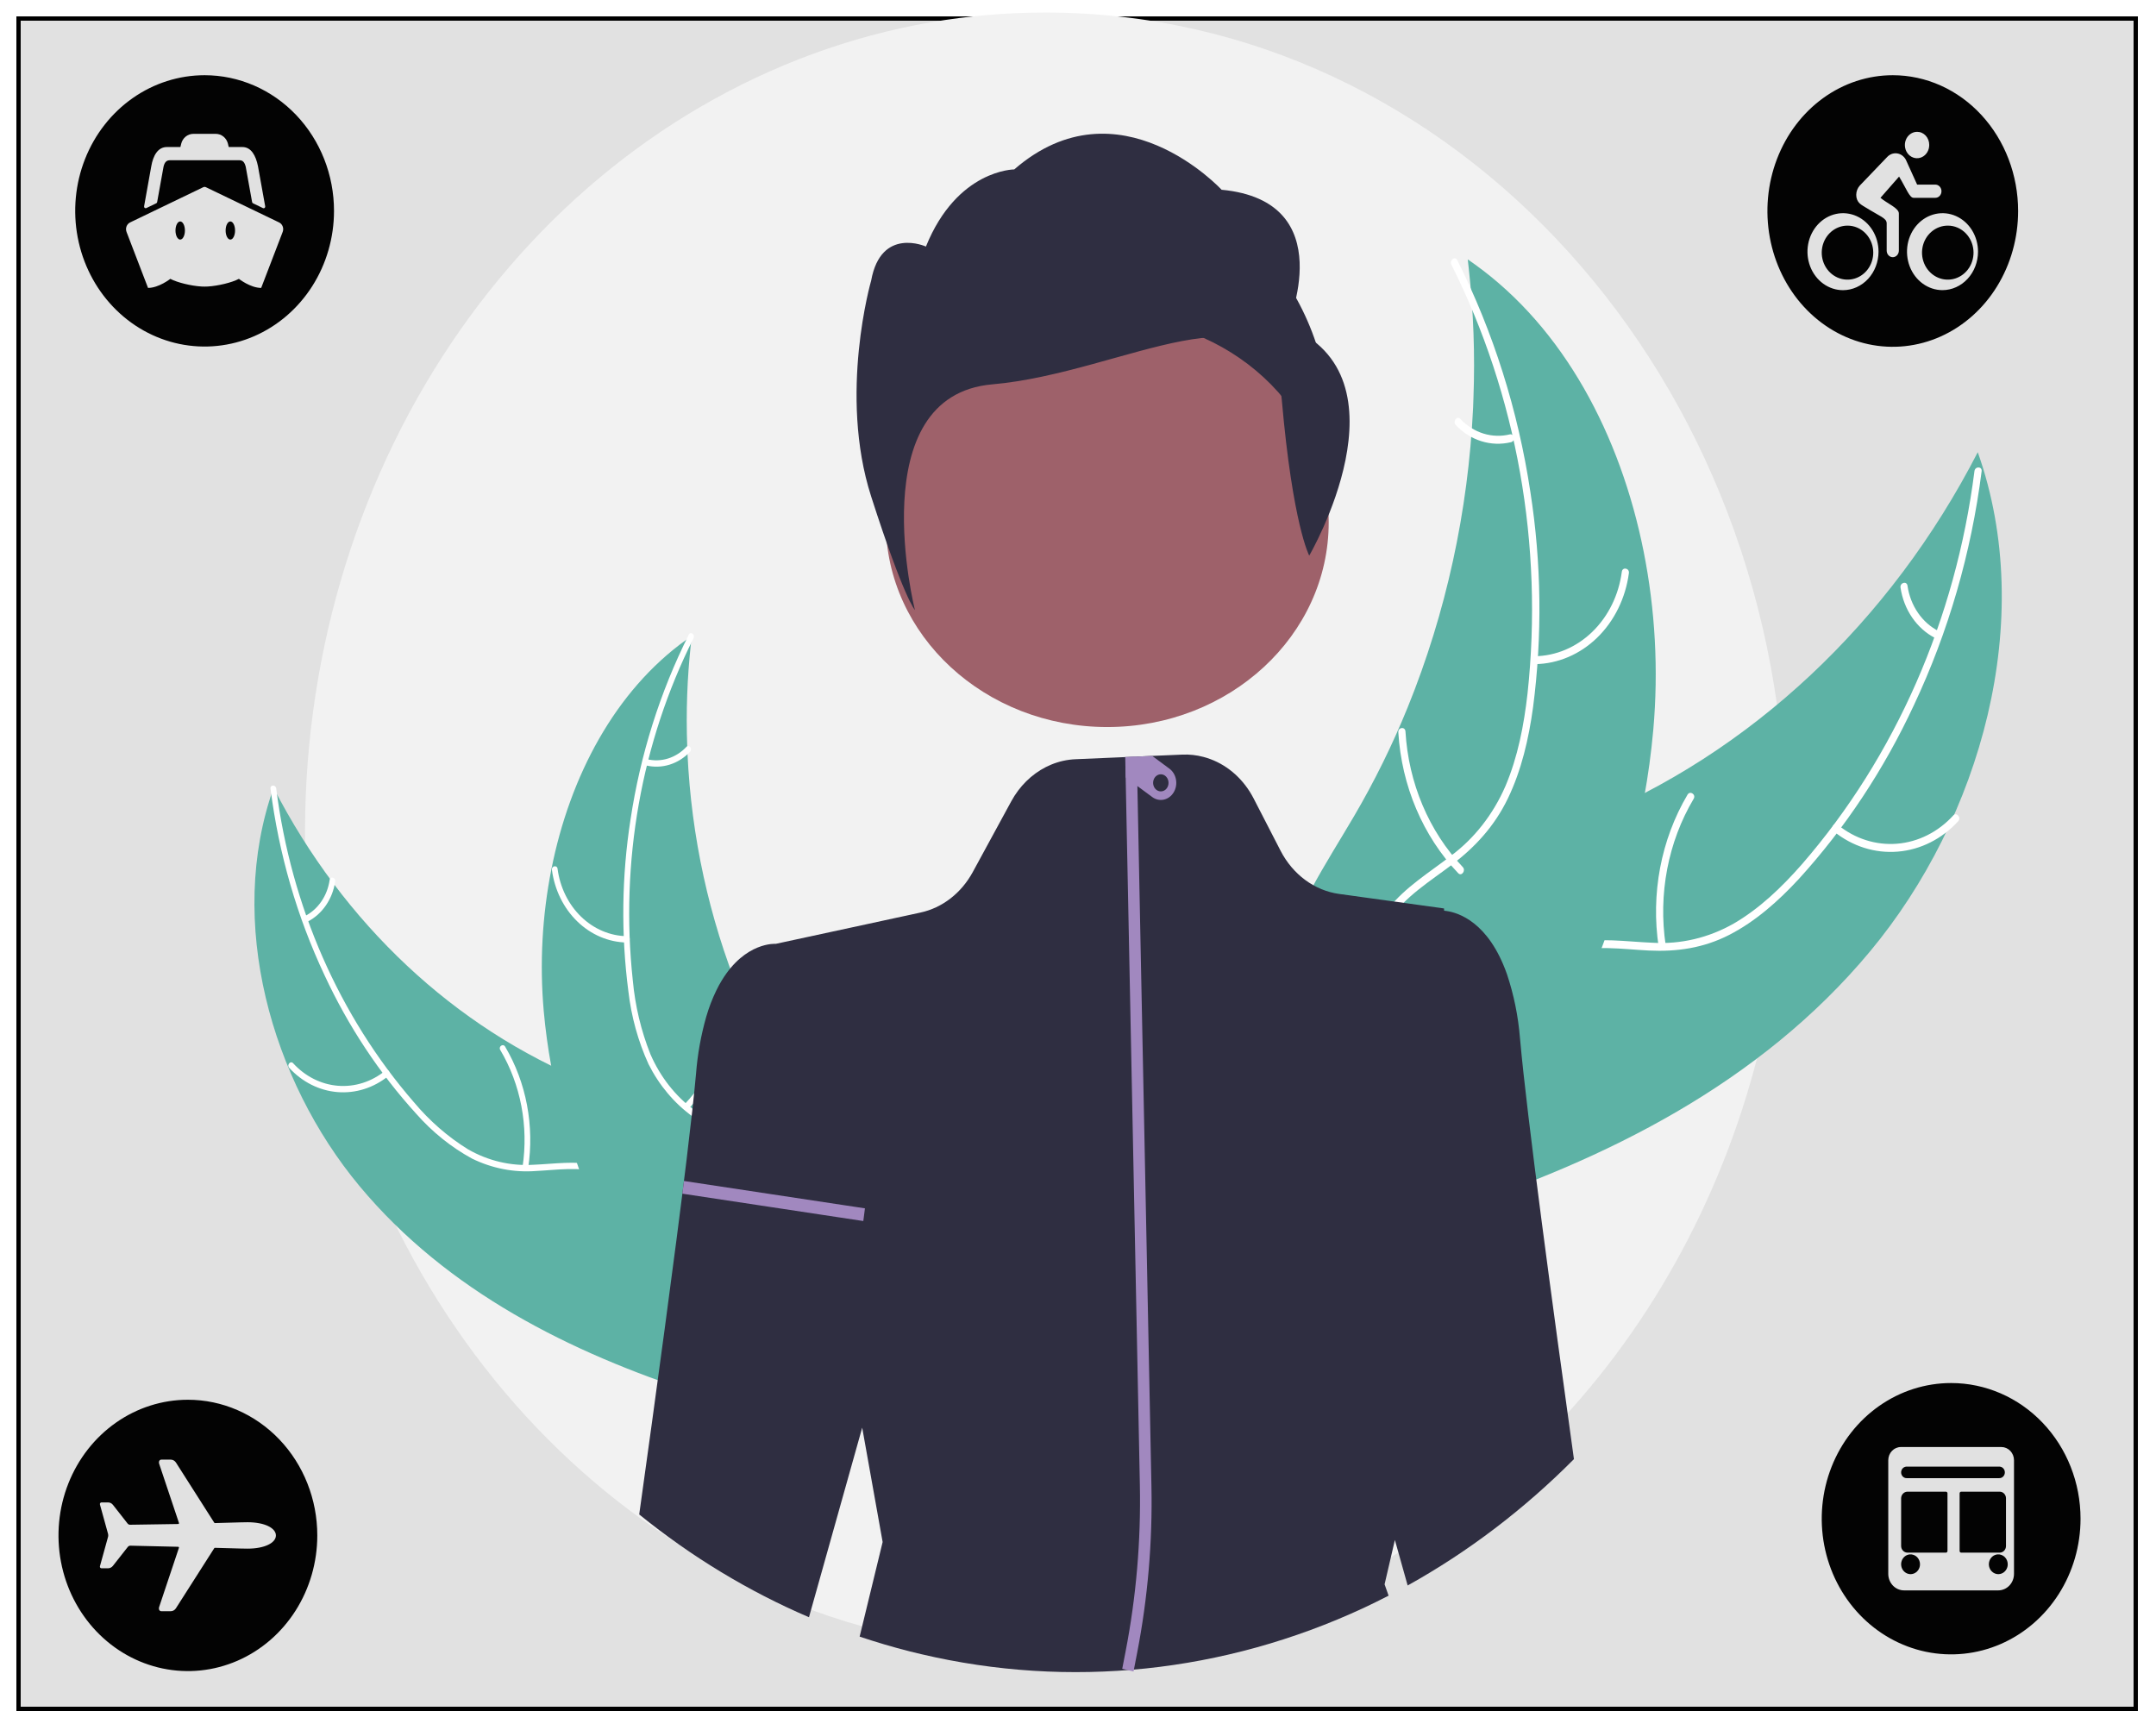 <svg width="516" height="414" viewBox="0 0 516 414" fill="none" xmlns="http://www.w3.org/2000/svg">
<path d="M92.296 186.843L82.304 175.928L93.016 165.746L103.008 176.662L92.296 186.843ZM83.897 175.984L92.351 185.22L101.415 176.605L92.961 167.369L83.897 175.984Z" fill="#F0F0F0"/>
<g filter="url(#filter0_d)">
<rect x="4" width="507.635" height="405.567" fill="#C4C4C4" fill-opacity="0.5" shape-rendering="crispEdges"/>
<rect x="4.5" y="0.5" width="506.635" height="404.567" stroke="black" shape-rendering="crispEdges"/>
</g>
<path d="M427.419 199.143C427.407 235.544 418.252 271.224 400.977 302.199C383.702 333.174 358.987 358.223 329.593 374.548C328.089 375.386 326.569 376.2 325.034 376.99C285.358 397.369 240.29 400.857 198.439 386.787C194.331 385.398 190.289 383.852 186.311 382.149C149.933 366.573 119.211 338.152 98.908 301.289C78.605 264.427 69.853 221.181 74.01 178.254C78.166 135.328 94.998 95.117 121.897 63.853C148.797 32.59 184.262 12.019 222.796 5.329C231.866 3.776 241.03 2.997 250.208 3C348.08 3 427.419 90.815 427.419 199.143Z" fill="#F2F2F2"/>
<path d="M447.576 227.68C473.994 195.933 487.587 148.402 473.343 108.224C452.358 149.01 419.014 180.265 379.213 196.46C363.843 202.644 346.165 207.751 337.816 223.316C332.621 233.001 332.253 245.123 334.607 256.08C336.962 267.038 341.798 277.114 346.587 287.053L346.617 289.864C384.029 277.693 421.158 259.428 447.576 227.68Z" fill="#5DB2A5"/>
<path d="M472.549 112.757C468.064 148.136 453.622 181.051 431.274 206.827C426.456 212.318 421.137 217.423 414.988 221.005C408.97 224.446 402.23 226.04 395.467 225.623C389.155 225.374 382.723 224.31 376.466 225.763C369.87 227.296 364.651 232.01 361.266 238.368C357.123 246.148 355.753 255.111 354.689 263.927C353.507 273.717 352.42 283.905 347.369 292.331C346.757 293.352 348.224 294.343 348.835 293.324C357.622 278.665 354.661 259.947 360.585 244.142C363.349 236.768 368.138 230.27 375.304 228.036C381.57 226.083 388.203 227.174 394.593 227.487C401.302 227.816 407.689 226.904 413.832 223.759C420.116 220.543 425.627 215.657 430.55 210.327C441.634 198.149 450.92 184.118 458.066 168.748C466.309 151.256 471.789 132.333 474.267 112.796C474.42 111.586 472.701 111.556 472.549 112.757V112.757Z" fill="white"/>
<path d="M438.912 198.996C443.328 202.559 448.745 204.269 454.195 203.819C459.645 203.37 464.773 200.791 468.663 196.543C469.448 195.68 468.274 194.29 467.488 195.154C463.872 199.117 459.095 201.519 454.019 201.926C448.943 202.333 443.903 200.719 439.809 197.374C438.918 196.648 438.026 198.275 438.912 198.996V198.996Z" fill="white"/>
<path d="M398.653 226.216C396.824 214.017 399.215 201.504 405.351 191.171C405.96 190.148 404.493 189.156 403.885 190.178C397.518 200.944 395.053 213.972 396.982 226.661C397.167 227.87 398.837 227.418 398.653 226.216Z" fill="white"/>
<path d="M464.036 151.074C462.068 150.09 460.351 148.58 459.041 146.68C457.73 144.779 456.866 142.548 456.527 140.187C456.357 138.976 454.687 139.429 454.856 140.633C455.242 143.239 456.199 145.702 457.643 147.805C459.086 149.908 460.974 151.588 463.139 152.697C463.336 152.821 463.567 152.857 463.786 152.798C464.006 152.74 464.197 152.591 464.321 152.382C464.439 152.167 464.475 151.908 464.422 151.664C464.368 151.419 464.23 151.207 464.036 151.074V151.074Z" fill="white"/>
<path d="M351.284 62.084C351.371 62.843 351.458 63.603 351.534 64.374C352.658 74.594 353.029 84.899 352.645 95.186C352.627 95.982 352.597 96.788 352.559 97.582C351.394 122.355 346.085 146.674 336.9 169.301C333.237 178.302 328.962 186.981 324.11 195.263C317.408 206.701 309.32 218.512 306.507 231.354C306.199 232.691 305.967 234.047 305.812 235.415L346.903 289.11C347.051 289.18 347.189 289.261 347.339 289.332L348.891 291.559C349.168 291.151 349.447 290.721 349.725 290.313C349.886 290.078 350.039 289.83 350.201 289.594C350.305 289.433 350.41 289.271 350.513 289.133C350.548 289.079 350.583 289.025 350.607 288.982C350.71 288.843 350.792 288.702 350.884 288.574C352.453 286.178 354.009 283.765 355.553 281.336C355.564 281.326 355.564 281.326 355.566 281.303C367.286 262.762 377.71 242.974 385.09 222.064C385.312 221.435 385.545 220.796 385.748 220.142C389.027 210.697 391.604 200.97 393.451 191.06C394.447 185.63 395.194 180.147 395.689 174.634C396.943 160.385 396.164 146.006 393.382 132.024C387.831 104.153 374.288 78.557 352.926 63.237C352.379 62.845 351.841 62.465 351.284 62.084Z" fill="#5DB2A5"/>
<path d="M347.373 63.358C363.037 94.595 369.41 130.5 365.588 165.973C364.727 173.567 363.257 181.188 360.296 188.146C357.363 194.904 352.848 200.668 347.222 204.842C342.046 208.849 336.332 212.286 332.127 217.616C327.694 223.235 326.091 230.477 326.846 237.81C327.771 246.782 331.552 254.851 335.498 262.6C339.88 271.204 344.554 280.064 345.104 290.157C345.171 291.38 346.881 291.194 346.815 289.972C345.857 272.412 333.311 259.44 329.444 242.874C327.64 235.143 327.929 226.764 332.435 220.206C336.376 214.47 342.265 210.921 347.538 206.913C353.074 202.705 357.677 197.72 360.871 191.116C364.139 184.36 365.881 176.787 366.913 169.25C369.139 152.14 368.921 134.75 366.266 117.716C363.333 98.256 357.414 79.495 348.766 62.244C348.23 61.176 346.841 62.298 347.373 63.359V63.358Z" fill="white"/>
<path d="M367.426 158.95C372.89 158.852 378.145 156.607 382.252 152.616C386.359 148.626 389.051 143.149 389.846 137.165C390.004 135.953 388.31 135.626 388.153 136.839C387.421 142.413 384.913 147.514 381.082 151.222C377.251 154.929 372.348 156.998 367.26 157.056C366.154 157.071 366.327 158.964 367.426 158.95V158.95Z" fill="white"/>
<path d="M350.088 207.511C341.992 198.99 337.095 187.405 336.374 175.066C336.303 173.844 334.593 174.029 334.663 175.25C335.436 188.089 340.554 200.134 348.996 208.98C349.801 209.823 350.889 208.349 350.088 207.511L350.088 207.511Z" fill="white"/>
<path d="M361.419 103.944C359.312 104.47 357.12 104.408 355.04 103.764C352.96 103.12 351.057 101.914 349.502 100.255C348.707 99.402 347.62 100.876 348.41 101.724C350.136 103.549 352.239 104.877 354.536 105.594C356.833 106.311 359.253 106.395 361.586 105.837C361.81 105.805 362.014 105.68 362.157 105.487C362.301 105.294 362.373 105.048 362.358 104.799C362.335 104.548 362.223 104.318 362.047 104.158C361.872 103.998 361.646 103.921 361.419 103.944H361.419Z" fill="white"/>
<path d="M86.035 283.85C64.958 258.521 54.113 220.599 65.477 188.544C82.22 221.084 108.822 246.02 140.577 258.941C152.84 263.875 166.944 267.949 173.605 280.368C177.75 288.094 178.044 297.766 176.165 306.508C174.287 315.251 170.428 323.29 166.607 331.219L166.584 333.462C136.735 323.752 107.112 309.179 86.035 283.85Z" fill="#5DB2A5"/>
<path d="M66.111 188.715C69.689 216.941 81.211 243.202 99.041 263.767C102.808 268.27 107.193 272.087 112.035 275.078C116.836 277.823 122.213 279.096 127.609 278.763C132.645 278.564 137.776 277.715 142.769 278.875C145.316 279.51 147.714 280.735 149.804 282.468C151.894 284.201 153.629 286.404 154.896 288.931C158.201 295.138 159.294 302.289 160.143 309.323C161.086 317.134 161.954 325.262 165.983 331.985C166.472 332.799 165.301 333.59 164.814 332.777C157.803 321.081 160.165 306.147 155.439 293.538C153.234 287.654 149.413 282.47 143.696 280.688C138.696 279.13 133.405 280 128.307 280.25C123.048 280.661 117.778 279.639 112.957 277.276C107.994 274.567 103.483 270.943 99.618 266.559C90.775 256.843 83.367 245.649 77.666 233.386C71.089 219.431 66.717 204.332 64.74 188.745C64.618 187.78 65.99 187.756 66.111 188.715L66.111 188.715Z" fill="white"/>
<path d="M92.948 257.519C89.424 260.362 85.102 261.725 80.754 261.367C76.406 261.008 72.315 258.951 69.211 255.562C68.585 254.873 69.522 253.764 70.148 254.454C73.034 257.615 76.845 259.532 80.894 259.856C84.944 260.181 88.965 258.893 92.232 256.224C92.942 255.645 93.654 256.943 92.948 257.519V257.519Z" fill="white"/>
<path d="M125.067 279.235C126.527 269.503 124.618 259.52 119.723 251.276C119.237 250.459 120.408 249.668 120.893 250.484C125.972 259.073 127.939 269.467 126.4 279.591C126.253 280.556 124.921 280.195 125.067 279.235V279.235Z" fill="white"/>
<path d="M72.902 219.285C74.472 218.5 75.842 217.295 76.888 215.779C77.933 214.263 78.623 212.483 78.893 210.599C79.029 209.633 80.362 209.994 80.226 210.955C79.919 213.034 79.155 214.999 78.003 216.677C76.851 218.355 75.346 219.695 73.618 220.58C73.461 220.678 73.277 220.707 73.102 220.661C72.927 220.614 72.774 220.495 72.675 220.329C72.581 220.157 72.552 219.951 72.595 219.755C72.637 219.56 72.748 219.391 72.902 219.285V219.285Z" fill="white"/>
<path d="M165.562 152.191C165.493 152.798 165.423 153.404 165.362 154.019C164.466 162.173 164.17 170.394 164.476 178.602C164.491 179.237 164.514 179.88 164.545 180.513C165.474 200.278 169.71 219.68 177.038 237.733C179.96 244.914 183.372 251.838 187.243 258.446C192.589 267.572 199.042 276.995 201.287 287.241C201.532 288.307 201.717 289.389 201.841 290.48L169.058 333.32C168.939 333.376 168.829 333.441 168.71 333.497L167.472 335.274C167.25 334.949 167.027 334.606 166.806 334.281C166.677 334.093 166.556 333.895 166.427 333.707C166.343 333.578 166.259 333.449 166.177 333.339C166.149 333.296 166.122 333.253 166.102 333.218C166.02 333.108 165.955 332.995 165.881 332.893C164.63 330.981 163.388 329.056 162.156 327.118C162.148 327.11 162.148 327.11 162.146 327.092C152.795 312.299 144.478 296.512 138.591 279.829C138.414 279.327 138.227 278.817 138.065 278.296C135.449 270.76 133.394 263 131.92 255.093C131.125 250.761 130.53 246.386 130.135 241.987C129.134 230.619 129.755 219.147 131.975 207.992C136.404 185.756 147.209 165.334 164.252 153.111C164.688 152.799 165.117 152.495 165.562 152.191Z" fill="#5DB2A5"/>
<path d="M165.98 152.748C153.483 177.669 148.398 206.316 151.448 234.618C152.006 240.723 153.431 246.693 155.67 252.308C158.01 257.699 161.612 262.299 166.101 265.628C170.23 268.826 174.789 271.567 178.144 275.82C179.832 278.025 181.081 280.601 181.807 283.377C182.533 286.154 182.72 289.069 182.357 291.931C181.619 299.089 178.602 305.528 175.454 311.71C171.958 318.574 168.229 325.643 167.79 333.695C167.737 334.671 166.372 334.523 166.426 333.549C167.189 319.539 177.199 309.189 180.284 295.971C181.724 289.804 181.493 283.119 177.898 277.886C174.754 273.31 170.055 270.479 165.849 267.281C161.426 264.104 157.774 259.777 155.211 254.677C152.721 249.207 151.091 243.308 150.39 237.232C148.614 223.581 148.789 209.707 150.907 196.116C153.247 180.59 157.969 165.622 164.869 151.859C165.296 151.007 166.405 151.902 165.98 152.748H165.98Z" fill="white"/>
<path d="M149.981 225.569C145.622 225.49 141.429 223.699 138.152 220.515C134.876 217.332 132.728 212.962 132.093 208.188C131.968 207.221 133.319 206.96 133.445 207.928C134.028 212.375 136.029 216.445 139.086 219.403C142.143 222.361 146.054 224.012 150.114 224.058C150.996 224.069 150.858 225.58 149.981 225.569V225.569Z" fill="white"/>
<path d="M163.814 264.312C170.273 257.514 174.18 248.271 174.756 238.427C174.812 237.451 176.177 237.599 176.12 238.574C175.504 248.817 171.421 258.427 164.685 265.484C164.043 266.156 163.175 264.981 163.814 264.312V264.312Z" fill="white"/>
<path d="M154.773 181.683C156.455 182.102 158.203 182.053 159.863 181.539C161.523 181.026 163.041 180.064 164.282 178.74C164.916 178.059 165.783 179.236 165.153 179.912C163.776 181.368 162.098 182.428 160.265 183C158.433 183.572 156.502 183.638 154.641 183.194C154.462 183.168 154.299 183.068 154.185 182.914C154.07 182.76 154.013 182.564 154.025 182.365C154.043 182.165 154.132 181.981 154.272 181.854C154.413 181.726 154.593 181.665 154.773 181.683V181.683Z" fill="white"/>
<path d="M263.77 163.397C293.898 163.397 318.321 136.364 318.321 103.018C318.321 69.671 293.898 42.639 263.77 42.639C233.642 42.639 209.219 69.671 209.219 103.018C209.219 136.364 233.642 163.397 263.77 163.397Z" fill="#2F2E41"/>
<path d="M265 174C294.271 174 318 152.062 318 125C318 97.938 294.271 76 265 76C235.729 76 212 97.938 212 125C212 152.062 235.729 174 265 174Z" fill="#9E616A"/>
<path d="M376.694 349.211C364.732 361.247 351.342 371.42 336.896 379.45L333.841 368.56L331.376 379.174L332.336 381.891C331.275 382.443 330.204 382.974 329.133 383.495C328.22 383.945 327.306 384.384 326.392 384.813C292.931 400.371 255.973 404.235 220.472 395.887C219.54 395.672 218.617 395.448 217.694 395.213C213.66 394.191 209.673 393.006 205.741 391.688L211.242 369.05L206.351 341.682L193.614 387.05C179.155 380.856 165.495 372.585 152.984 362.451C156.898 334.449 161.485 300.839 164.318 277.578C165.343 269.078 166.137 261.968 166.58 257.003C166.939 252.35 167.762 247.756 169.035 243.304C169.659 241.151 170.46 239.065 171.425 237.072C171.628 236.633 171.85 236.214 172.071 235.805C172.284 235.407 172.505 235.029 172.736 234.661C178.403 225.314 185.676 225.886 185.676 225.886L207.384 221.197L214.168 219.726L216.928 219.133L220.306 218.398C222.886 217.841 225.332 216.691 227.486 215.023C229.641 213.355 231.455 211.205 232.812 208.713L242.033 191.765C243.987 188.182 246.868 185.332 250.302 183.582C250.718 183.378 251.142 183.184 251.567 183C253.442 182.223 255.418 181.785 257.419 181.703L270.469 181.141L275.749 180.906L282.957 180.599C284.658 180.524 286.36 180.71 288.015 181.151H288.024C288.606 181.304 289.16 181.478 289.723 181.692C294.083 183.322 297.752 186.666 300.032 191.091L306.475 203.595C307.924 206.408 309.946 208.807 312.379 210.604C314.813 212.4 317.592 213.544 320.494 213.944L322.968 214.281L325.746 214.669L332.77 215.639L345.599 217.417L345.627 217.958C348.082 218.173 355.078 219.767 359.767 230.83C360.081 231.556 360.376 232.332 360.662 233.139C362.304 238.045 363.35 243.17 363.773 248.381C363.8 248.606 363.819 248.831 363.837 249.055C365.406 266.759 371.489 311.903 376.694 349.211Z" fill="#2F2E41"/>
<path d="M272.167 395.509L271.291 400.035L268.586 399.391L269.391 395.24C271.929 382.143 273.075 368.762 272.806 355.37L269.408 186.055L269.343 183.01L269.306 181.161L270.709 181.131L272.075 181.1L272.214 188.128L275.575 355.675C275.844 369.054 274.7 382.423 272.167 395.509V395.509Z" fill="#A188BF"/>
<path d="M163.691 282.644L202.622 288.529L205.345 288.937L207.006 289.193L206.812 290.725L206.618 292.227L200.324 291.277L163.312 285.679L163.691 282.644Z" fill="#A188BF"/>
<path d="M279.874 183.96L275.749 180.906L270.709 181.131L270.469 181.141L269.343 183.01L269.408 186.055L272.214 188.128L275.767 190.754C276.17 191.054 276.623 191.263 277.099 191.369C277.575 191.475 278.065 191.477 278.542 191.373C279.018 191.269 279.472 191.062 279.876 190.764C280.28 190.466 280.627 190.083 280.897 189.636C281.168 189.189 281.355 188.688 281.45 188.16C281.545 187.633 281.545 187.09 281.45 186.563C281.355 186.036 281.167 185.535 280.896 185.088C280.626 184.641 280.279 184.258 279.874 183.96H279.874ZM279.358 188.496C279.154 188.831 278.865 189.093 278.528 189.247C278.19 189.4 277.819 189.44 277.461 189.361C277.103 189.281 276.774 189.086 276.517 188.8C276.259 188.514 276.083 188.149 276.013 187.753C275.942 187.357 275.979 186.946 276.119 186.573C276.258 186.199 276.495 185.88 276.799 185.656C277.102 185.432 277.459 185.312 277.824 185.312C278.189 185.312 278.546 185.432 278.85 185.656C279.256 185.959 279.538 186.428 279.633 186.96C279.728 187.492 279.629 188.045 279.358 188.496V188.496Z" fill="#A188BF"/>
<path d="M308.095 78.036C308.095 78.036 321.199 48.132 292.369 45.413C292.369 45.413 267.792 18.799 242.74 40.548C242.74 40.548 229.076 40.548 221.604 59.006C221.604 59.006 210.857 54.141 208.495 67.162C208.495 67.162 200.631 94.347 208.495 118.814C216.359 143.282 218.971 146 218.971 146C218.971 146 206.049 94.704 237.502 91.985C268.955 89.266 304.152 65.802 306.774 95.707C309.395 125.611 313.339 132.979 313.339 132.979C313.339 132.979 338.236 90.27 308.095 78.036Z" fill="#2F2E41"/>
<path d="M55.128 53C54.508 53 54 53.966 54 55.169C54 56.372 54.508 57.338 55.128 57.338C55.749 57.338 56.257 56.372 56.257 55.169C56.257 53.966 55.749 53 55.128 53Z" fill="#030303"/>
<path d="M43.129 53C42.508 53 42 53.966 42 55.169C42 56.372 42.508 57.338 43.129 57.338C43.749 57.338 44.257 56.372 44.257 55.169C44.257 53.966 43.749 53 43.129 53Z" fill="#030303"/>
<path d="M48.969 18C42.844 18 36.856 19.904 31.764 23.472C26.671 27.04 22.701 32.111 20.357 38.044C18.013 43.977 17.4 50.505 18.595 56.804C19.79 63.102 22.74 68.888 27.071 73.429C31.402 77.97 36.92 81.062 42.927 82.315C48.935 83.568 55.162 82.925 60.821 80.467C66.479 78.01 71.316 73.848 74.719 68.508C78.122 63.169 79.938 56.891 79.938 50.469C79.938 41.858 76.675 33.599 70.868 27.51C65.06 21.421 57.183 18 48.969 18ZM34.488 49.365L36.199 39.822C36.641 37.228 37.788 35.188 39.942 35.188H43.176L43.365 34.409C43.529 33.729 43.906 33.127 44.433 32.697C44.961 32.266 45.611 32.033 46.28 32.033H51.64C52.307 32.032 52.956 32.265 53.483 32.693C54.011 33.121 54.388 33.721 54.555 34.399L54.743 35.188H57.997C60.103 35.188 61.222 37.189 61.749 39.812V39.822L63.469 49.375C63.483 49.446 63.478 49.52 63.454 49.589C63.43 49.657 63.388 49.717 63.334 49.762C63.279 49.807 63.214 49.835 63.145 49.843C63.076 49.852 63.006 49.84 62.943 49.809L60.554 48.655C60.498 48.631 60.449 48.592 60.411 48.542C60.373 48.492 60.348 48.432 60.338 48.369L58.815 39.93C58.533 38.846 58.138 38.352 57.301 38.352H40.647C39.819 38.352 39.368 38.875 39.133 39.93L37.61 48.369C37.598 48.432 37.572 48.49 37.535 48.54C37.497 48.59 37.449 48.629 37.393 48.655L35.014 49.799C34.951 49.829 34.882 49.84 34.813 49.831C34.745 49.822 34.68 49.794 34.625 49.749C34.571 49.705 34.529 49.645 34.505 49.578C34.481 49.51 34.475 49.436 34.488 49.365V49.365ZM67.654 55.507L62.51 68.906C59.924 68.906 57.178 66.737 57.178 66.737C55.486 67.634 52.185 68.423 49.721 68.571C49.458 68.581 49.204 68.59 48.969 68.59C48.734 68.59 48.48 68.59 48.217 68.571C45.753 68.423 42.453 67.624 40.76 66.737C40.76 66.737 38.014 68.906 35.428 68.906L30.284 55.507C30.205 55.297 30.163 55.073 30.162 54.847C30.162 54.507 30.255 54.173 30.43 53.887C30.605 53.6 30.855 53.372 31.149 53.23L48.649 44.8C48.748 44.752 48.855 44.726 48.964 44.726C49.073 44.726 49.181 44.752 49.279 44.8L66.789 53.23C67.084 53.372 67.333 53.6 67.508 53.887C67.683 54.173 67.776 54.507 67.776 54.847C67.775 55.073 67.733 55.297 67.654 55.507V55.507Z" fill="#030303"/>
<path d="M478.592 357H469.376C469.276 357 469.181 357.042 469.11 357.116C469.04 357.19 469 357.29 469 357.394V371.197C469 371.302 469.04 371.402 469.11 371.476C469.181 371.55 469.276 371.591 469.376 371.591H478.592C478.99 371.59 479.372 371.424 479.654 371.128C479.936 370.833 480.095 370.432 480.096 370.014V358.577C480.095 358.159 479.936 357.759 479.654 357.463C479.372 357.168 478.99 357.001 478.592 357Z" fill="#030303"/>
<path d="M478.076 372.007C477.646 372.044 477.236 372.209 476.892 372.483C476.549 372.756 476.287 373.127 476.139 373.552C475.99 373.976 475.96 374.436 476.053 374.878C476.146 375.32 476.357 375.724 476.662 376.044C476.967 376.364 477.353 376.585 477.774 376.682C478.195 376.78 478.634 376.748 479.039 376.592C479.444 376.436 479.797 376.162 480.059 375.802C480.32 375.442 480.477 375.012 480.512 374.561C480.538 374.219 480.492 373.875 480.379 373.553C480.266 373.23 480.087 372.938 479.856 372.695C479.624 372.452 479.345 372.265 479.038 372.147C478.731 372.028 478.403 371.98 478.076 372.007V372.007Z" fill="#030303"/>
<path d="M457.076 372.007C456.646 372.044 456.236 372.209 455.892 372.483C455.549 372.756 455.287 373.127 455.139 373.552C454.99 373.976 454.96 374.436 455.053 374.878C455.146 375.32 455.357 375.724 455.662 376.044C455.967 376.364 456.353 376.585 456.774 376.682C457.195 376.78 457.634 376.748 458.039 376.592C458.444 376.436 458.798 376.162 459.059 375.802C459.32 375.442 459.477 375.012 459.512 374.561C459.538 374.219 459.492 373.875 459.379 373.553C459.266 373.23 459.087 372.938 458.856 372.695C458.624 372.452 458.345 372.265 458.038 372.147C457.731 372.028 457.403 371.98 457.076 372.007V372.007Z" fill="#030303"/>
<path d="M465.72 357H456.523C456.12 357.002 455.733 357.17 455.448 357.47C455.162 357.769 455.001 358.174 455 358.597V369.994C455.001 370.417 455.162 370.823 455.448 371.122C455.733 371.421 456.12 371.59 456.523 371.591H465.72C465.82 371.591 465.915 371.55 465.986 371.476C466.056 371.402 466.096 371.302 466.096 371.197V357.394C466.096 357.29 466.056 357.19 465.986 357.116C465.915 357.042 465.82 357 465.72 357V357Z" fill="#030303"/>
<path d="M478.415 351.003H456.411C456.23 350.99 456.049 351.016 455.878 351.08C455.708 351.143 455.552 351.243 455.419 351.372C455.287 351.502 455.181 351.658 455.109 351.832C455.037 352.006 455 352.194 455 352.384C455 352.573 455.037 352.761 455.109 352.935C455.181 353.109 455.287 353.266 455.419 353.395C455.552 353.524 455.708 353.624 455.878 353.687C456.049 353.751 456.23 353.777 456.411 353.764H478.415C478.595 353.777 478.777 353.751 478.947 353.687C479.118 353.624 479.274 353.524 479.406 353.395C479.539 353.266 479.644 353.109 479.716 352.935C479.788 352.761 479.825 352.573 479.825 352.384C479.825 352.194 479.788 352.006 479.716 351.832C479.644 351.658 479.539 351.502 479.406 351.372C479.274 351.243 479.118 351.143 478.947 351.08C478.777 351.016 478.595 350.99 478.415 351.003Z" fill="#030303"/>
<path d="M466.969 331C460.844 331 454.856 332.904 449.764 336.472C444.671 340.04 440.701 345.111 438.357 351.044C436.013 356.977 435.4 363.505 436.595 369.804C437.79 376.102 440.74 381.888 445.071 386.429C449.402 390.97 454.92 394.062 460.927 395.315C466.935 396.568 473.162 395.925 478.821 393.467C484.479 391.01 489.316 386.848 492.719 381.508C496.122 376.169 497.938 369.891 497.938 363.469C497.938 354.858 494.676 346.599 488.868 340.51C483.06 334.421 475.183 331 466.969 331ZM482.015 376.681C482.012 377.726 481.615 378.727 480.91 379.466C480.205 380.205 479.25 380.621 478.253 380.624H455.685C454.688 380.621 453.733 380.205 453.028 379.466C452.324 378.727 451.926 377.726 451.923 376.681V349.469C451.926 348.633 452.244 347.832 452.807 347.241C453.371 346.65 454.135 346.317 454.933 346.314H479.006C479.803 346.317 480.567 346.65 481.131 347.241C481.695 347.832 482.013 348.633 482.015 349.469V376.681Z" fill="#030303"/>
<path d="M44.969 335C38.844 335 32.856 336.904 27.764 340.472C22.671 344.04 18.701 349.111 16.357 355.044C14.013 360.977 13.4 367.505 14.595 373.804C15.79 380.102 18.74 385.888 23.071 390.429C27.402 394.97 32.92 398.062 38.927 399.315C44.935 400.568 51.162 399.925 56.821 397.467C62.479 395.01 67.316 390.848 70.719 385.508C74.122 380.169 75.938 373.891 75.938 367.469C75.938 358.858 72.675 350.599 66.868 344.51C61.06 338.421 53.183 335 44.969 335ZM59.236 370.634C58.916 370.634 57.853 370.624 57.543 370.605L51.44 370.437C51.408 370.436 51.377 370.444 51.349 370.459C51.321 370.475 51.297 370.498 51.28 370.526L42.121 384.881C41.985 385.105 41.798 385.289 41.576 385.417C41.354 385.544 41.105 385.611 40.852 385.61H38.623C38.096 385.61 37.918 385.058 38.106 384.545L42.817 370.457C42.828 370.427 42.832 370.396 42.828 370.365C42.825 370.333 42.815 370.304 42.798 370.277C42.782 370.251 42.759 370.23 42.733 370.215C42.707 370.2 42.678 370.191 42.648 370.19L31.203 369.924C31.085 369.921 30.967 369.948 30.859 370.001C30.751 370.054 30.657 370.132 30.583 370.23L27.038 374.735C26.896 374.922 26.716 375.073 26.511 375.178C26.305 375.282 26.081 375.336 25.853 375.337H24.282C24.222 375.338 24.163 375.323 24.109 375.294C24.056 375.266 24.009 375.224 23.974 375.173C23.939 375.122 23.916 375.062 23.908 375C23.899 374.938 23.905 374.874 23.925 374.814L25.796 368.041C25.938 367.664 25.938 367.245 25.796 366.868L23.925 360.095C23.905 360.035 23.899 359.972 23.908 359.909C23.916 359.847 23.939 359.787 23.974 359.736C24.009 359.685 24.056 359.643 24.109 359.615C24.163 359.586 24.222 359.572 24.282 359.572H25.862C26.09 359.571 26.316 359.624 26.521 359.729C26.727 359.833 26.907 359.985 27.047 360.174L30.526 364.61C30.6 364.709 30.694 364.788 30.802 364.841C30.91 364.894 31.028 364.92 31.147 364.916L42.657 364.738C42.687 364.738 42.717 364.73 42.743 364.715C42.77 364.7 42.792 364.679 42.809 364.652C42.826 364.626 42.836 364.596 42.839 364.565C42.842 364.533 42.838 364.501 42.826 364.472L38.115 350.393C37.927 349.881 38.106 349.329 38.632 349.329H40.861C41.114 349.329 41.363 349.396 41.584 349.524C41.806 349.651 41.994 349.835 42.13 350.058L51.28 364.423C51.297 364.452 51.32 364.475 51.348 364.491C51.377 364.506 51.408 364.514 51.44 364.512L57.543 364.344C57.844 364.324 58.916 364.314 59.236 364.314C63.411 364.314 66.034 365.734 66.034 367.479C66.034 369.224 63.401 370.634 59.236 370.634Z" fill="#030303"/>
<path d="M442.189 54C440.761 53.994 439.376 54.508 438.27 55.453C437.164 56.398 436.405 57.717 436.122 59.184C435.839 60.651 436.051 62.175 436.721 63.496C437.391 64.817 438.477 65.854 439.794 66.43C441.112 67.005 442.579 67.083 443.945 66.651C445.312 66.219 446.493 65.302 447.287 64.059C448.081 62.816 448.439 61.322 448.3 59.833C448.161 58.344 447.533 56.951 446.524 55.893C445.956 55.293 445.281 54.817 444.537 54.492C443.793 54.167 442.995 54 442.189 54Z" fill="#030303"/>
<path d="M466.189 54C464.761 53.994 463.376 54.508 462.27 55.453C461.164 56.398 460.405 57.717 460.122 59.184C459.839 60.651 460.051 62.175 460.721 63.496C461.391 64.817 462.477 65.854 463.794 66.43C465.112 67.005 466.579 67.083 467.945 66.651C469.312 66.219 470.493 65.302 471.287 64.059C472.081 62.816 472.439 61.322 472.3 59.833C472.161 58.344 471.533 56.951 470.524 55.893C469.957 55.292 469.282 54.815 468.538 54.49C467.793 54.165 466.995 53.998 466.189 54V54Z" fill="#030303"/>
<path d="M453 18C447.067 18 441.266 19.906 436.333 23.477C431.399 27.048 427.554 32.124 425.284 38.063C423.013 44.001 422.419 50.536 423.576 56.84C424.734 63.145 427.591 68.936 431.787 73.481C435.982 78.026 441.328 81.121 447.147 82.376C452.967 83.629 458.999 82.986 464.48 80.526C469.962 78.066 474.648 73.901 477.944 68.556C481.241 63.211 483 56.928 483 50.5C483 41.88 479.839 33.614 474.213 27.519C468.587 21.424 460.957 18 453 18ZM458.83 31.553C459.211 31.549 459.59 31.627 459.943 31.784C460.296 31.94 460.617 32.171 460.886 32.463C461.156 32.755 461.369 33.103 461.514 33.485C461.658 33.868 461.73 34.278 461.727 34.691C461.73 35.317 461.562 35.93 461.243 36.453C460.924 36.975 460.469 37.383 459.936 37.624C459.402 37.866 458.815 37.93 458.248 37.809C457.68 37.688 457.159 37.386 456.751 36.944C456.342 36.501 456.064 35.936 455.952 35.322C455.84 34.707 455.899 34.071 456.122 33.493C456.345 32.915 456.721 32.422 457.204 32.077C457.686 31.731 458.252 31.549 458.83 31.553ZM441.094 69.447C439.412 69.448 437.767 68.909 436.368 67.897C434.969 66.885 433.878 65.446 433.234 63.763C432.59 62.079 432.421 60.227 432.749 58.439C433.077 56.652 433.887 55.01 435.077 53.721C436.266 52.433 437.782 51.555 439.432 51.2C441.082 50.844 442.792 51.027 444.346 51.725C445.9 52.423 447.228 53.605 448.162 55.12C449.096 56.636 449.594 58.418 449.593 60.24C449.586 62.679 448.688 65.017 447.096 66.742C445.503 68.466 443.346 69.439 441.094 69.447ZM454.458 51.092V59.974C454.458 60.392 454.304 60.794 454.031 61.09C453.757 61.386 453.387 61.553 453 61.553C452.613 61.553 452.243 61.386 451.969 61.09C451.696 60.794 451.543 60.392 451.543 59.974V53.47C451.543 52.178 450.085 51.891 445.94 49.306C445.403 48.961 444.255 48.349 444.255 46.632C444.264 45.804 444.568 45.012 445.102 44.421L451.634 37.602C451.943 37.262 452.322 37.005 452.739 36.85C453.156 36.696 453.601 36.648 454.038 36.711C454.475 36.774 454.892 36.947 455.258 37.214C455.623 37.482 455.926 37.837 456.143 38.253L458.83 44.184H463.202C463.589 44.185 463.959 44.352 464.231 44.648C464.504 44.944 464.657 45.345 464.657 45.763C464.657 46.181 464.504 46.583 464.231 46.879C463.959 47.175 463.589 47.341 463.202 47.342H457.974C456.999 47.342 456.216 45.072 454.512 42.26L450.058 47.342C451.688 48.724 454.458 49.789 454.458 51.092ZM464.906 69.438C463.225 69.438 461.582 68.897 460.184 67.886C458.786 66.874 457.697 65.436 457.054 63.754C456.411 62.071 456.242 60.22 456.57 58.434C456.898 56.648 457.708 55.007 458.896 53.72C460.085 52.432 461.599 51.555 463.248 51.2C464.896 50.845 466.605 51.027 468.158 51.724C469.711 52.421 471.039 53.601 471.973 55.115C472.906 56.629 473.405 58.409 473.405 60.23C473.398 62.67 472.5 65.007 470.908 66.732C469.315 68.457 467.158 69.43 464.906 69.438Z" fill="#030303"/>
<defs>
<filter id="filter0_d" x="0" y="0" width="515.635" height="413.567" filterUnits="userSpaceOnUse" color-interpolation-filters="sRGB">
<feFlood flood-opacity="0" result="BackgroundImageFix"/>
<feColorMatrix in="SourceAlpha" type="matrix" values="0 0 0 0 0 0 0 0 0 0 0 0 0 0 0 0 0 0 127 0" result="hardAlpha"/>
<feOffset dy="4"/>
<feGaussianBlur stdDeviation="2"/>
<feComposite in2="hardAlpha" operator="out"/>
<feColorMatrix type="matrix" values="0 0 0 0 0 0 0 0 0 0 0 0 0 0 0 0 0 0 0.25 0"/>
<feBlend mode="normal" in2="BackgroundImageFix" result="effect1_dropShadow"/>
<feBlend mode="normal" in="SourceGraphic" in2="effect1_dropShadow" result="shape"/>
</filter>
</defs>
</svg>
